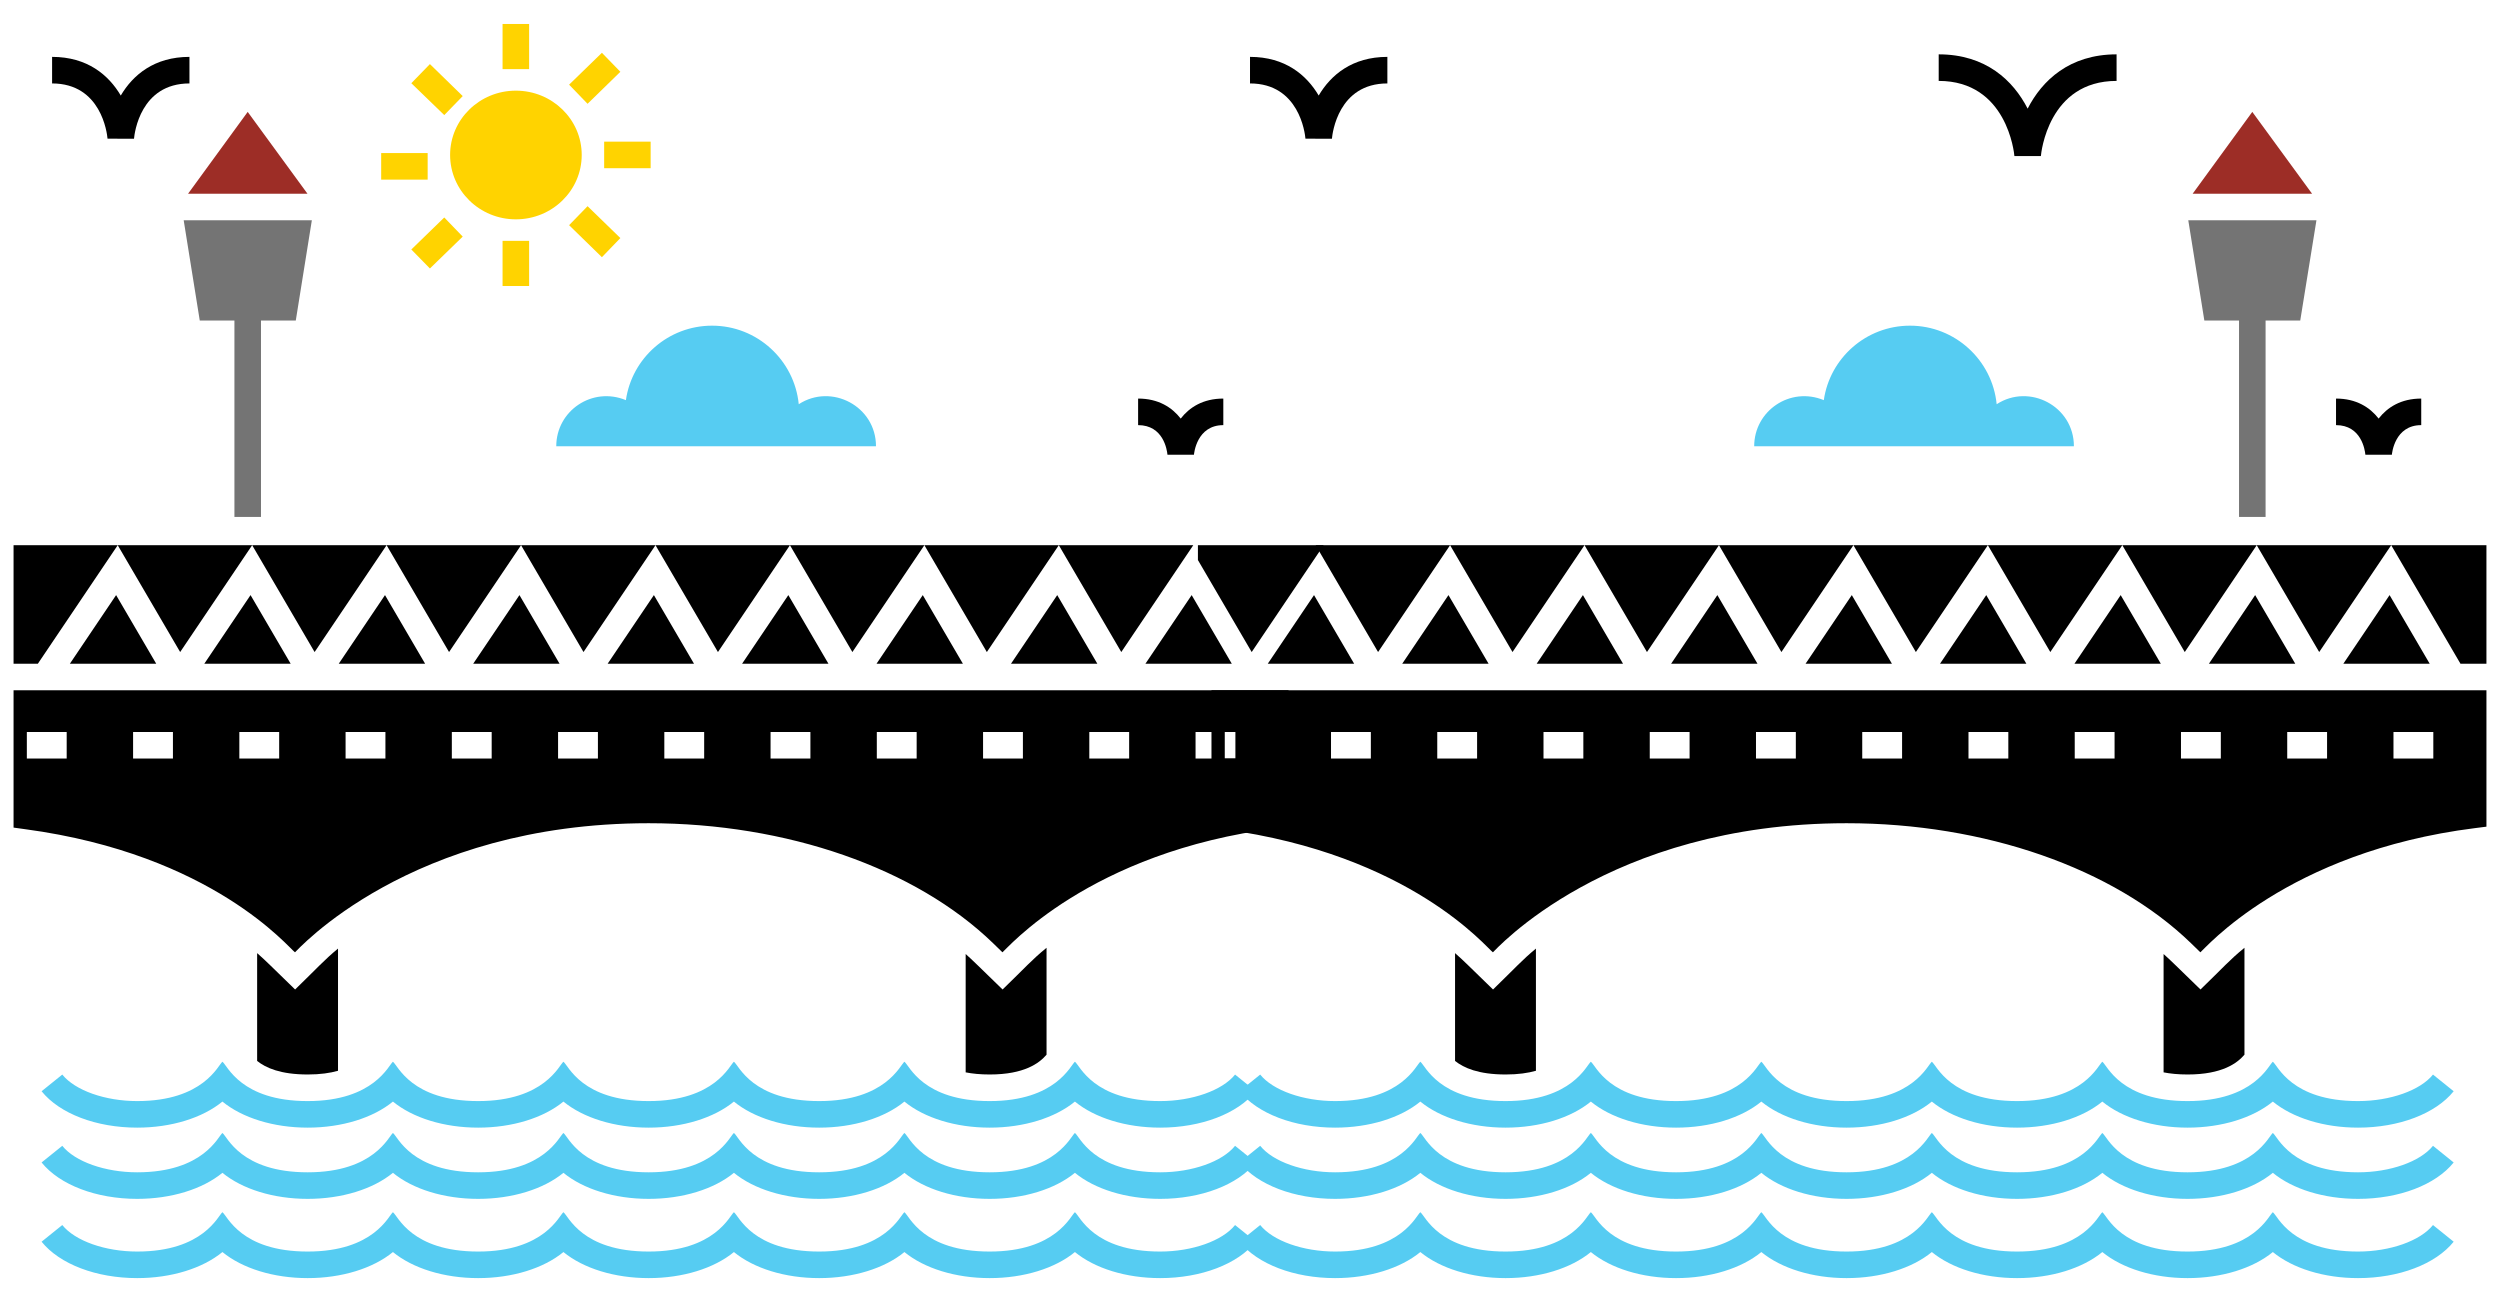 <svg width="288" height="150" viewBox="0 0 288 150" fill="none" xmlns="http://www.w3.org/2000/svg">
<path d="M133.651 144.178C125.939 144.178 124.411 140.075 123.831 139.646C123.345 140.005 121.674 144.178 114.01 144.178C106.297 144.178 104.769 140.075 104.189 139.646C103.704 140.005 102.032 144.178 94.369 144.178C86.656 144.178 85.128 140.075 84.548 139.646C84.063 140.005 82.391 144.178 74.728 144.178C67.015 144.178 65.487 140.075 64.907 139.646C64.421 140.005 62.75 144.178 55.086 144.178C47.374 144.178 45.846 140.075 45.266 139.646C44.78 140.005 43.109 144.178 35.445 144.178C27.733 144.178 26.204 140.075 25.624 139.646C25.139 140.005 23.468 144.178 15.804 144.178C12.113 144.178 8.646 142.951 7.175 141.125L4.791 143.045C6.875 145.631 11.094 147.238 15.804 147.238C19.739 147.238 23.332 146.115 25.624 144.236C27.915 146.115 31.508 147.238 35.445 147.238C39.38 147.238 42.974 146.115 45.266 144.236C47.556 146.115 51.149 147.238 55.086 147.238C59.022 147.238 62.615 146.115 64.907 144.236C67.197 146.115 70.791 147.238 74.728 147.238C78.663 147.238 82.256 146.115 84.548 144.236C86.839 146.115 90.432 147.238 94.369 147.238C98.304 147.238 101.897 146.115 104.189 144.236C106.48 146.115 110.073 147.238 114.01 147.238C117.945 147.238 121.539 146.115 123.831 144.236C126.121 146.115 129.714 147.238 133.651 147.238C138.359 147.238 142.578 145.631 144.663 143.045L142.281 141.125C140.809 142.95 137.34 144.178 133.651 144.178Z" fill="#56CCF2"/>
<path d="M133.651 135.05C125.939 135.05 124.4 130.939 123.831 130.518C123.352 130.872 121.674 135.05 114.01 135.05C106.297 135.05 104.759 130.939 104.189 130.518C103.711 130.872 102.032 135.05 94.369 135.05C86.656 135.05 85.118 130.939 84.548 130.518C84.07 130.872 82.391 135.05 74.728 135.05C67.015 135.05 65.476 130.939 64.907 130.518C64.429 130.872 62.75 135.05 55.086 135.05C47.374 135.05 45.835 130.939 45.266 130.518C44.787 130.872 43.109 135.05 35.445 135.05C27.733 135.05 26.194 130.939 25.624 130.518C25.146 130.872 23.468 135.05 15.804 135.05C12.112 135.05 8.644 133.824 7.175 131.998L4.791 133.916C6.874 136.503 11.093 138.11 15.804 138.11C19.739 138.11 23.334 136.987 25.624 135.109C27.915 136.988 31.508 138.11 35.445 138.11C39.38 138.11 42.975 136.987 45.266 135.109C47.556 136.988 51.149 138.11 55.086 138.11C59.022 138.11 62.616 136.987 64.907 135.109C67.197 136.988 70.791 138.11 74.728 138.11C78.663 138.11 82.258 136.987 84.548 135.109C86.839 136.988 90.432 138.11 94.369 138.11C98.304 138.11 101.899 136.987 104.189 135.109C106.48 136.988 110.073 138.11 114.01 138.11C117.945 138.11 121.54 136.987 123.831 135.109C126.121 136.988 129.714 138.11 133.651 138.11C138.359 138.11 142.58 136.503 144.663 133.917L142.281 131.997C140.809 133.824 137.342 135.05 133.651 135.05Z" fill="#56CCF2"/>
<path d="M133.651 126.844C125.939 126.844 124.411 122.741 123.831 122.312C123.345 122.671 121.674 126.844 114.01 126.844C106.297 126.844 104.769 122.741 104.189 122.312C103.704 122.671 102.032 126.844 94.369 126.844C86.656 126.844 85.128 122.741 84.548 122.312C84.063 122.671 82.391 126.844 74.728 126.844C67.015 126.844 65.487 122.741 64.907 122.312C64.421 122.671 62.75 126.844 55.086 126.844C47.374 126.844 45.846 122.741 45.266 122.312C44.78 122.671 43.109 126.844 35.445 126.844C27.733 126.844 26.204 122.741 25.624 122.312C25.139 122.671 23.468 126.844 15.804 126.844C12.113 126.844 8.646 125.617 7.175 123.791L4.791 125.711C6.875 128.297 11.094 129.904 15.804 129.904C19.739 129.904 23.332 128.781 25.624 126.902C27.915 128.781 31.508 129.904 35.445 129.904C39.38 129.904 42.974 128.781 45.266 126.902C47.556 128.781 51.149 129.904 55.086 129.904C59.022 129.904 62.615 128.781 64.907 126.902C67.197 128.781 70.791 129.904 74.728 129.904C78.663 129.904 82.256 128.781 84.548 126.902C86.839 128.781 90.432 129.904 94.369 129.904C98.304 129.904 101.897 128.781 104.189 126.902C106.48 128.781 110.073 129.904 114.01 129.904C117.945 129.904 121.539 128.781 123.831 126.902C126.121 128.781 129.714 129.904 133.651 129.904C138.359 129.904 142.578 128.297 144.663 125.711L142.281 123.791C140.809 125.617 137.34 126.844 133.651 126.844Z" fill="#56CCF2"/>
<path d="M38.939 123.353V109.277C37.348 110.593 36.598 111.465 33.997 113.99C31.198 111.282 30.769 110.807 29.622 109.798V122.221C30.616 123.016 32.314 123.781 35.451 123.781C36.889 123.781 38.036 123.613 38.939 123.353Z" fill="black"/>
<path d="M120.562 121.501V109.185C118.802 110.623 118.175 111.404 115.498 113.989C112.897 111.465 111.964 110.532 111.245 109.904V123.536C112.025 123.689 112.928 123.781 114.014 123.781C118.022 123.781 119.736 122.465 120.562 121.501Z" fill="black"/>
<path d="M30.066 59.554V36.926H34.074L35.925 25.375H21.161L23.012 36.926H27.006V59.554H30.066Z" fill="#747474"/>
<path d="M35.42 22.315L28.535 12.89L21.666 22.315H35.42Z" fill="#9D2D26"/>
<path d="M53.305 11.07L49.526 7.383L47.384 9.586L51.179 13.258L53.305 11.07Z" fill="#FFD300"/>
<path d="M49.266 17.633H43.912V20.693H49.266V17.633Z" fill="#FFD300"/>
<path d="M59.425 25.268C63.617 25.268 67.014 21.948 67.014 17.848C67.014 13.762 63.617 10.443 59.425 10.443C55.248 10.443 51.852 13.763 51.852 17.848C51.852 21.948 55.248 25.268 59.425 25.268Z" fill="#FFD300"/>
<path d="M60.955 27.746H57.895V32.948H60.955V27.746Z" fill="#FFD300"/>
<path d="M71.466 27.425L67.687 23.753L65.56 25.941L69.339 29.628L71.466 27.425Z" fill="#FFD300"/>
<path d="M47.384 28.741L49.526 30.929L53.305 27.257L51.179 25.054L47.384 28.741Z" fill="#FFD300"/>
<path d="M71.466 8.27L69.339 6.082L65.56 9.754L67.687 11.957L71.466 8.27Z" fill="#FFD300"/>
<path d="M74.954 16.318H69.599V19.378H74.954V16.318Z" fill="#FFD300"/>
<path d="M60.955 2.762H57.895V7.964H60.955V2.762Z" fill="#FFD300"/>
<path d="M72.103 46.097C68.221 44.493 64.082 47.326 64.082 51.408C77.269 51.408 87.75 51.408 100.914 51.408C100.914 46.789 95.782 44.118 92.016 46.566C91.517 41.497 87.235 37.517 82.029 37.517C76.99 37.517 72.799 41.239 72.103 46.097Z" fill="#56CCF2"/>
<path d="M12.388 15.976L15.437 15.982C15.496 15.33 16.171 9.612 21.825 9.612V6.552C17.771 6.552 15.306 8.641 13.913 11.007C12.519 8.641 10.056 6.552 6.001 6.552V9.612C11.656 9.612 12.331 15.33 12.388 15.976Z" fill="black"/>
<path d="M134.492 52.389H137.543C137.554 52.249 137.857 48.975 140.926 48.975V45.915C138.583 45.915 137.019 46.933 136.018 48.221C135.017 46.933 133.452 45.915 131.11 45.915V48.975C134.022 48.975 134.44 51.827 134.492 52.389Z" fill="black"/>
<path d="M82.707 75.116L91.001 62.806H75.513L82.707 75.116Z" fill="black"/>
<path d="M51.731 75.116L60.025 62.806H44.536L51.731 75.116Z" fill="black"/>
<path d="M67.219 75.116L75.513 62.806H60.026L67.219 75.116Z" fill="black"/>
<path d="M36.242 75.116L44.536 62.806H29.049L36.242 75.116Z" fill="black"/>
<path d="M20.754 75.116L29.049 62.806H13.561L20.754 75.116Z" fill="black"/>
<path d="M129.172 75.116L137.466 62.806H121.975L129.172 75.116Z" fill="black"/>
<path d="M98.195 75.116L106.489 62.806H91.001L98.195 75.116Z" fill="black"/>
<path d="M1.562 95.339L2.894 95.523C24.553 98.433 33.301 109.251 33.982 109.706C34.159 109.6 47.135 94.835 74.725 94.835C90.636 94.835 105.477 100.006 114.412 108.665L115.482 109.706C115.899 109.428 125.4 98.137 147.107 95.401L148.438 95.232V79.52H1.562V95.339ZM137.728 84.324H142.318V87.384H137.728V84.324ZM125.488 84.324H130.078V87.384H125.488V84.324ZM113.249 84.324H117.839V87.384H113.249V84.324ZM101.009 84.324H105.599V87.384H101.009V84.324ZM88.769 84.324H93.359V87.384H88.769V84.324ZM76.53 84.324H81.12V87.384H76.53V84.324ZM64.29 84.324H68.88V87.384H64.29V84.324ZM52.051 84.324H56.641V87.384H52.051V84.324ZM39.811 84.324H44.401V87.384H39.811V84.324ZM27.572 84.324H32.161V87.384H27.572V84.324ZM15.332 84.324H19.922V87.384H15.332V84.324ZM3.092 84.324H7.682V87.384H3.092V84.324Z" fill="black"/>
<path d="M1.562 76.46H4.361L13.561 62.806H1.562V76.46Z" fill="black"/>
<path d="M113.684 75.116L121.975 62.806H106.489L113.684 75.116Z" fill="black"/>
<path d="M70.002 76.46H79.949L75.328 68.555L70.002 76.46Z" fill="black"/>
<path d="M116.467 76.46H126.413L121.793 68.555L116.467 76.46Z" fill="black"/>
<path d="M8.05 76.46H17.996L13.376 68.555L8.05 76.46Z" fill="black"/>
<path d="M100.977 76.46H110.925L106.303 68.555L100.977 76.46Z" fill="black"/>
<path d="M131.954 76.46H141.901L137.28 68.555L131.954 76.46Z" fill="black"/>
<path d="M85.49 76.46H95.436L90.816 68.555L85.49 76.46Z" fill="black"/>
<path d="M23.537 76.46H33.484L28.863 68.555L23.537 76.46Z" fill="black"/>
<path d="M39.025 76.46H48.972L44.351 68.555L39.025 76.46Z" fill="black"/>
<path d="M54.514 76.46H64.461L59.84 68.555L54.514 76.46Z" fill="black"/>
<g clip-path="url(#clip0)">
<path d="M271.651 144.178C263.939 144.178 262.411 140.075 261.831 139.646C261.345 140.005 259.674 144.178 252.01 144.178C244.297 144.178 242.769 140.075 242.189 139.646C241.704 140.005 240.032 144.178 232.369 144.178C224.656 144.178 223.128 140.075 222.548 139.646C222.063 140.005 220.391 144.178 212.727 144.178C205.015 144.178 203.487 140.075 202.907 139.646C202.421 140.005 200.75 144.178 193.086 144.178C185.374 144.178 183.846 140.075 183.266 139.646C182.78 140.005 181.109 144.178 173.445 144.178C165.732 144.178 164.204 140.075 163.624 139.646C163.139 140.005 161.467 144.178 153.804 144.178C150.113 144.178 146.646 142.951 145.175 141.125L142.791 143.045C144.875 145.631 149.094 147.238 153.804 147.238C157.739 147.238 161.332 146.115 163.624 144.236C165.915 146.115 169.508 147.238 173.445 147.238C177.38 147.238 180.974 146.115 183.266 144.236C185.556 146.115 189.149 147.238 193.086 147.238C197.022 147.238 200.615 146.115 202.907 144.236C205.197 146.115 208.791 147.238 212.727 147.238C216.663 147.238 220.256 146.115 222.548 144.236C224.839 146.115 228.432 147.238 232.369 147.238C236.304 147.238 239.897 146.115 242.189 144.236C244.48 146.115 248.073 147.238 252.01 147.238C255.945 147.238 259.539 146.115 261.831 144.236C264.121 146.115 267.714 147.238 271.651 147.238C276.359 147.238 280.578 145.631 282.663 143.045L280.281 141.125C278.809 142.95 275.34 144.178 271.651 144.178Z" fill="#56CCF2"/>
<path d="M271.651 135.05C263.939 135.05 262.4 130.939 261.831 130.518C261.352 130.872 259.674 135.05 252.01 135.05C244.297 135.05 242.759 130.939 242.189 130.518C241.711 130.872 240.032 135.05 232.369 135.05C224.656 135.05 223.118 130.939 222.548 130.518C222.07 130.872 220.391 135.05 212.727 135.05C205.015 135.05 203.476 130.939 202.907 130.518C202.429 130.872 200.75 135.05 193.086 135.05C185.374 135.05 183.835 130.939 183.266 130.518C182.787 130.872 181.109 135.05 173.445 135.05C165.732 135.05 164.194 130.939 163.624 130.518C163.146 130.872 161.467 135.05 153.804 135.05C150.112 135.05 146.644 133.824 145.175 131.998L142.791 133.916C144.874 136.503 149.093 138.11 153.804 138.11C157.739 138.11 161.334 136.987 163.624 135.109C165.915 136.988 169.508 138.11 173.445 138.11C177.38 138.11 180.975 136.987 183.266 135.109C185.556 136.988 189.149 138.11 193.086 138.11C197.022 138.11 200.616 136.987 202.907 135.109C205.197 136.988 208.791 138.11 212.727 138.11C216.663 138.11 220.258 136.987 222.548 135.109C224.839 136.988 228.432 138.11 232.369 138.11C236.304 138.11 239.899 136.987 242.189 135.109C244.48 136.988 248.073 138.11 252.01 138.11C255.945 138.11 259.54 136.987 261.831 135.109C264.121 136.988 267.714 138.11 271.651 138.11C276.359 138.11 280.58 136.503 282.663 133.917L280.281 131.997C278.809 133.824 275.342 135.05 271.651 135.05Z" fill="#56CCF2"/>
<path d="M271.651 126.844C263.939 126.844 262.411 122.741 261.831 122.312C261.345 122.671 259.674 126.844 252.01 126.844C244.297 126.844 242.769 122.741 242.189 122.312C241.704 122.671 240.032 126.844 232.369 126.844C224.656 126.844 223.128 122.741 222.548 122.312C222.063 122.671 220.391 126.844 212.727 126.844C205.015 126.844 203.487 122.741 202.907 122.312C202.421 122.671 200.75 126.844 193.086 126.844C185.374 126.844 183.846 122.741 183.266 122.312C182.78 122.671 181.109 126.844 173.445 126.844C165.732 126.844 164.204 122.741 163.624 122.312C163.139 122.671 161.467 126.844 153.804 126.844C150.113 126.844 146.646 125.617 145.175 123.791L142.791 125.711C144.875 128.297 149.094 129.904 153.804 129.904C157.739 129.904 161.332 128.781 163.624 126.902C165.915 128.781 169.508 129.904 173.445 129.904C177.38 129.904 180.974 128.781 183.266 126.902C185.556 128.781 189.149 129.904 193.086 129.904C197.022 129.904 200.615 128.781 202.907 126.902C205.197 128.781 208.791 129.904 212.727 129.904C216.663 129.904 220.256 128.781 222.548 126.902C224.839 128.781 228.432 129.904 232.369 129.904C236.304 129.904 239.897 128.781 242.189 126.902C244.48 128.781 248.073 129.904 252.01 129.904C255.945 129.904 259.539 128.781 261.831 126.902C264.121 128.781 267.714 129.904 271.651 129.904C276.359 129.904 280.578 128.297 282.663 125.711L280.281 123.791C278.809 125.617 275.34 126.844 271.651 126.844Z" fill="#56CCF2"/>
<path d="M176.939 123.353V109.277C175.348 110.593 174.598 111.465 171.997 113.99C169.198 111.282 168.769 110.807 167.622 109.798V122.221C168.616 123.016 170.314 123.781 173.451 123.781C174.889 123.781 176.036 123.613 176.939 123.353Z" fill="black"/>
<path d="M258.562 121.501V109.185C256.802 110.623 256.175 111.404 253.498 113.989C250.897 111.465 249.964 110.532 249.245 109.904V123.536C250.025 123.689 250.928 123.781 252.014 123.781C256.022 123.781 257.736 122.465 258.562 121.501Z" fill="black"/>
<path d="M259.464 12.89L252.595 22.315H266.349L259.464 12.89Z" fill="#9D2D26"/>
<path d="M257.935 36.926V59.554H260.995V36.926H264.988L266.854 25.375H252.09L253.941 36.926H257.935Z" fill="#747474"/>
<path d="M232.059 17.977L235.109 17.982C235.14 17.628 235.959 9.321 243.83 9.321V6.261C238.385 6.261 235.239 9.29 233.585 12.516C231.931 9.29 228.783 6.261 223.338 6.261V9.321C231.209 9.321 232.03 17.628 232.059 17.977Z" fill="black"/>
<path d="M210.103 46.097C206.221 44.493 202.083 47.326 202.083 51.408C215.269 51.408 225.75 51.408 238.914 51.408C238.914 46.789 233.782 44.118 230.016 46.566C229.517 41.497 225.235 37.517 220.029 37.517C214.99 37.517 210.799 41.239 210.103 46.097Z" fill="#56CCF2"/>
<path d="M150.388 15.976L153.437 15.982C153.496 15.33 154.171 9.612 159.825 9.612V6.552C155.771 6.552 153.306 8.641 151.913 11.007C150.519 8.641 148.055 6.552 144.001 6.552V9.612C149.656 9.612 150.331 15.33 150.388 15.976Z" fill="black"/>
<path d="M272.492 52.389H275.543C275.554 52.249 275.857 48.975 278.926 48.975V45.915C276.583 45.915 275.019 46.933 274.018 48.221C273.017 46.933 271.452 45.915 269.11 45.915V48.975C272.022 48.975 272.44 51.827 272.492 52.389Z" fill="black"/>
<path d="M220.707 75.116L229.001 62.806H213.513L220.707 75.116Z" fill="black"/>
<path d="M189.731 75.116L198.025 62.806H182.536L189.731 75.116Z" fill="black"/>
<path d="M205.219 75.116L213.513 62.806H198.025L205.219 75.116Z" fill="black"/>
<path d="M174.242 75.116L182.536 62.806H167.049L174.242 75.116Z" fill="black"/>
<path d="M158.754 75.116L167.049 62.806H151.561L158.754 75.116Z" fill="black"/>
<path d="M144.194 75.116L152.488 62.806H137L144.194 75.116Z" fill="black"/>
<path d="M267.172 75.116L275.466 62.806H259.975L267.172 75.116Z" fill="black"/>
<path d="M236.195 75.116L244.489 62.806H229.001L236.195 75.116Z" fill="black"/>
<path d="M275.466 62.806L283.445 76.46H286.437V62.806H275.466Z" fill="black"/>
<path d="M139.562 95.339L140.894 95.523C162.553 98.433 171.301 109.251 171.982 109.706C172.159 109.6 185.135 94.835 212.725 94.835C228.636 94.835 243.477 100.006 252.412 108.665L253.482 109.706C253.899 109.428 263.4 98.137 285.107 95.401L286.438 95.232V79.52H139.562V95.339ZM275.728 84.324H280.318V87.384H275.728V84.324ZM263.488 84.324H268.078V87.384H263.488V84.324ZM251.249 84.324H255.839V87.384H251.249V84.324ZM239.009 84.324H243.599V87.384H239.009V84.324ZM226.77 84.324H231.359V87.384H226.77V84.324ZM214.53 84.324H219.12V87.384H214.53V84.324ZM202.29 84.324H206.88V87.384H202.29V84.324ZM190.051 84.324H194.641V87.384H190.051V84.324ZM177.811 84.324H182.401V87.384H177.811V84.324ZM165.572 84.324H170.161V87.384H165.572V84.324ZM153.332 84.324H157.922V87.384H153.332V84.324ZM141.093 84.324H145.682V87.384H141.093V84.324Z" fill="black"/>
<path d="M251.684 75.116L259.975 62.806H244.489L251.684 75.116Z" fill="black"/>
<path d="M208.002 76.46H217.949L213.328 68.555L208.002 76.46Z" fill="black"/>
<path d="M254.467 76.46H264.413L259.793 68.555L254.467 76.46Z" fill="black"/>
<path d="M146.049 76.46H155.996L151.375 68.555L146.049 76.46Z" fill="black"/>
<path d="M238.977 76.46H248.925L244.303 68.555L238.977 76.46Z" fill="black"/>
<path d="M269.954 76.46H279.901L275.28 68.555L269.954 76.46Z" fill="black"/>
<path d="M223.49 76.46H233.436L228.816 68.555L223.49 76.46Z" fill="black"/>
<path d="M161.537 76.46H171.484L166.863 68.555L161.537 76.46Z" fill="black"/>
<path d="M177.025 76.46H186.972L182.351 68.555L177.025 76.46Z" fill="black"/>
<path d="M192.514 76.46H202.461L197.84 68.555L192.514 76.46Z" fill="black"/>
</g>
<defs>
<clipPath id="clip0">
<rect x="138" width="150" height="150" fill="white"/>
</clipPath>
</defs>
</svg>
